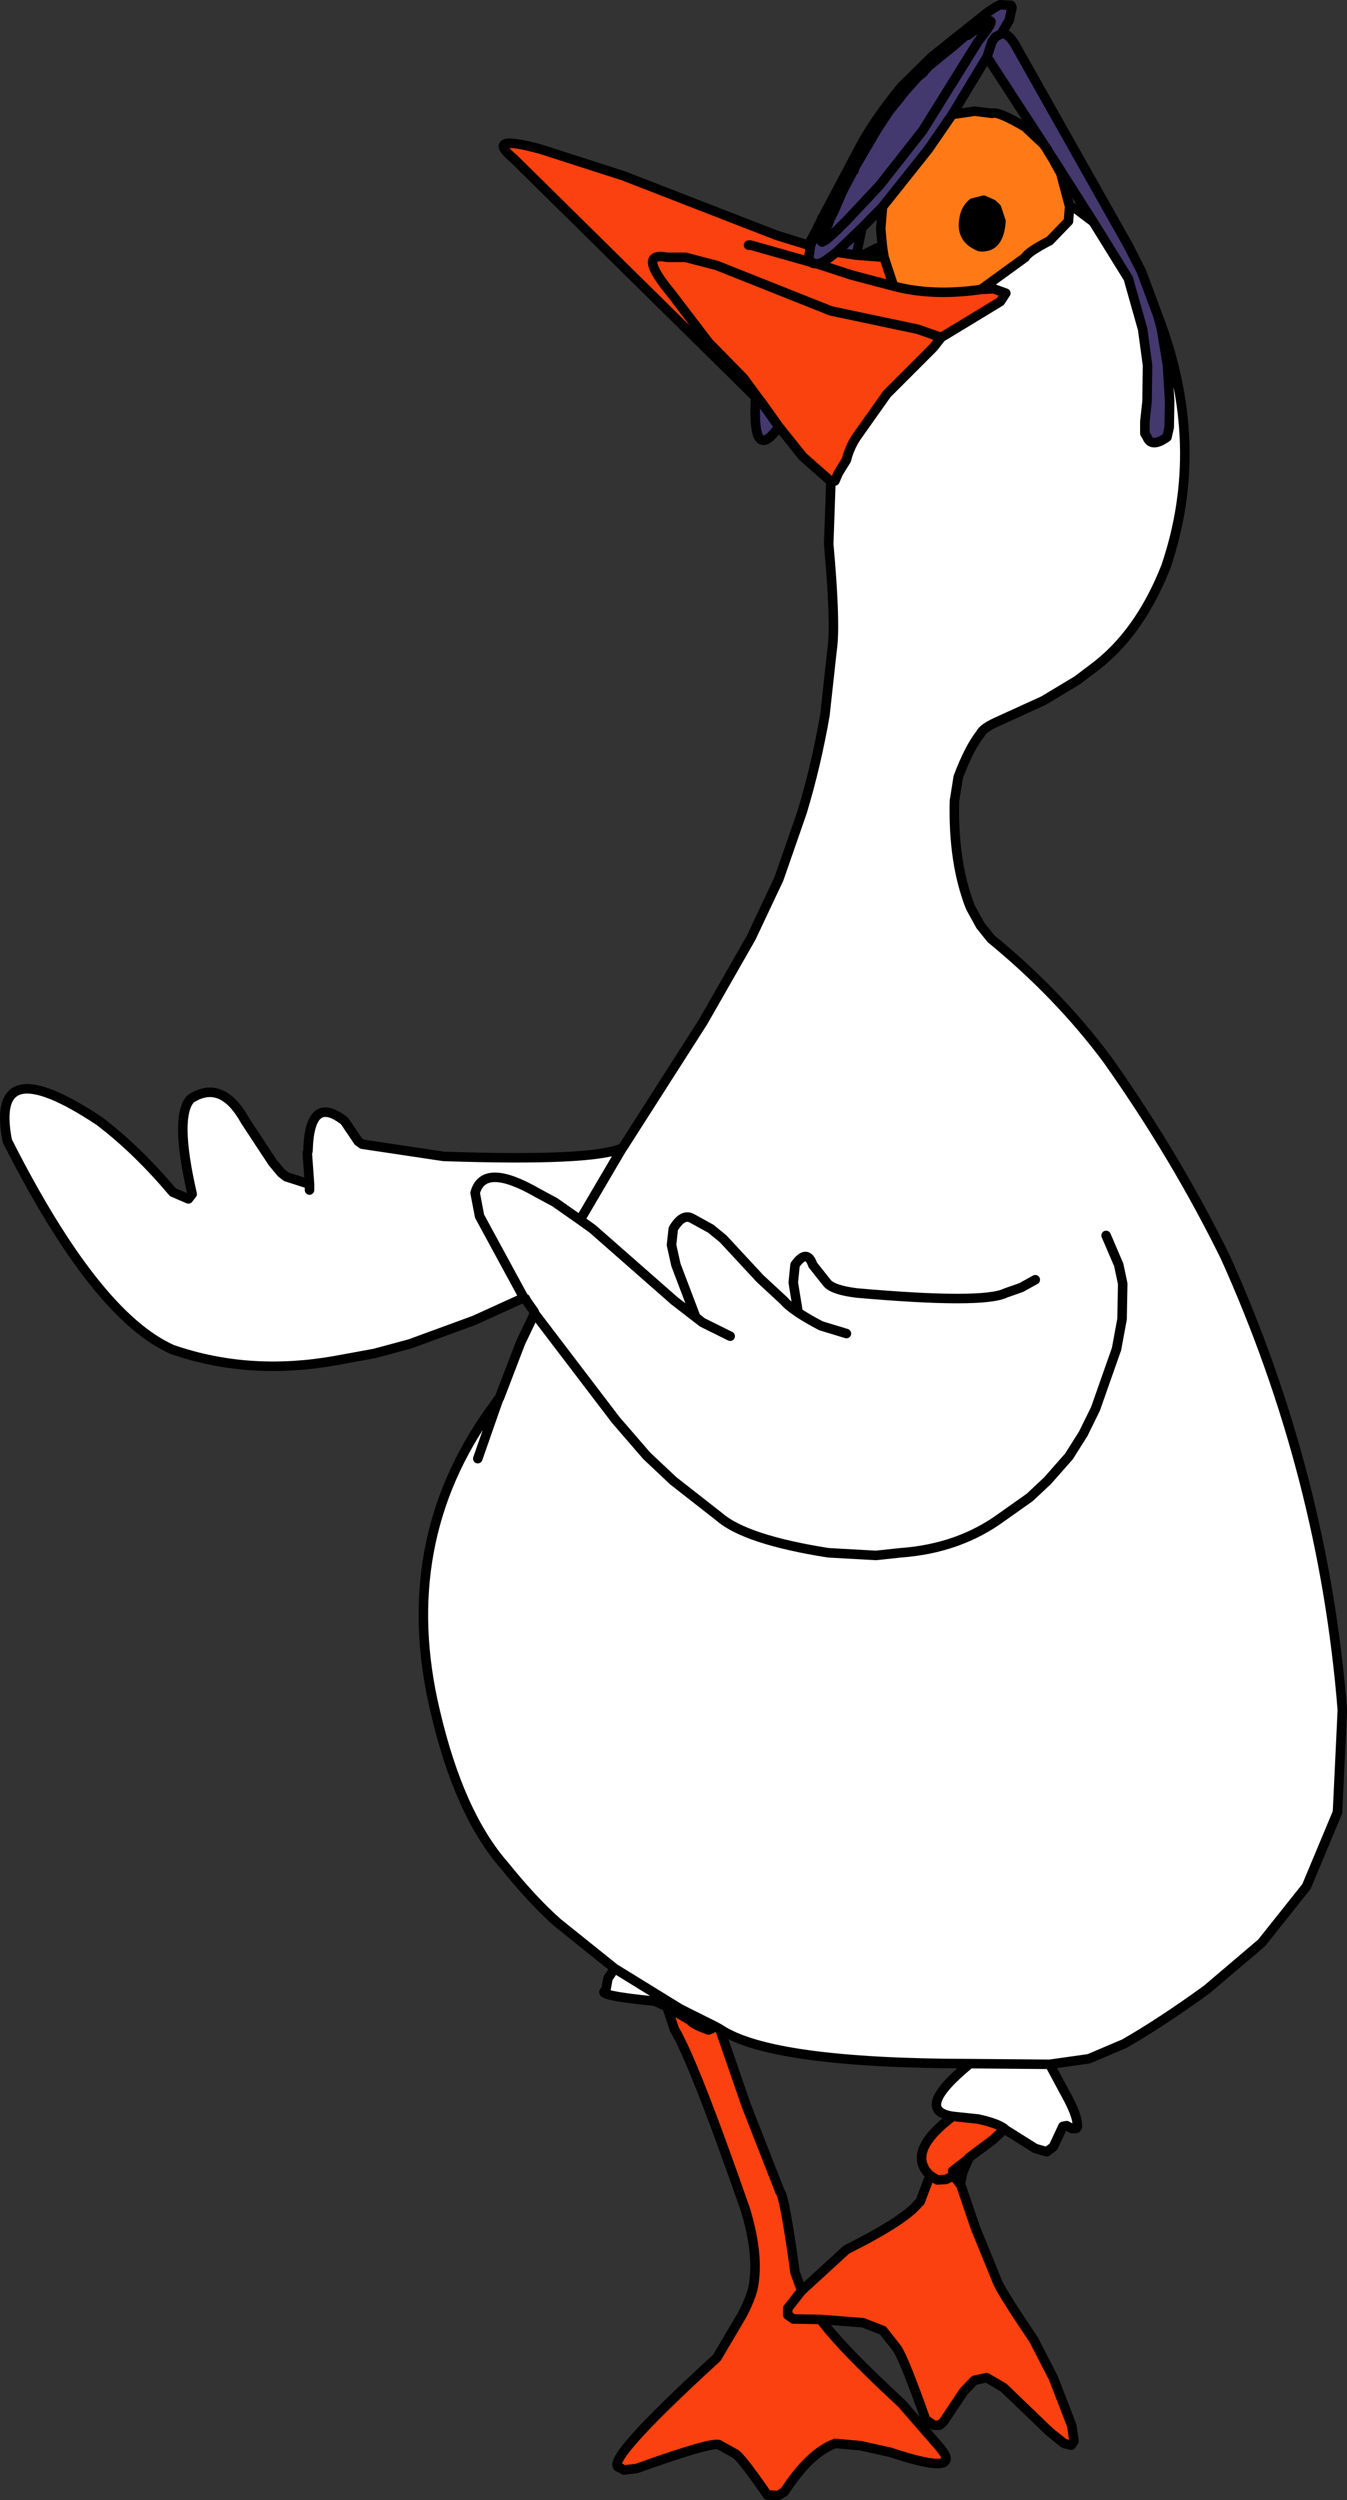 <?xml version="1.0" encoding="UTF-8" standalone="no"?>
<svg xmlns:xlink="http://www.w3.org/1999/xlink" height="564.5px" width="304.2px" xmlns="http://www.w3.org/2000/svg">
  <rect width="100%" height="100%" fill="#333333" stroke="none"/>
  <g transform="matrix(1.0, 0.0, 0.0, 1.0, 216.95, 389.85)">
    <path d="M-34.4 -334.5 L-32.8 -337.5 -32.65 -337.65 -32.4 -338.25 -32.3 -338.4 -32.3 -338.5 -31.4 -340.25 -31.4 -340.4 -31.3 -340.5 -31.3 -340.65 -31.15 -340.75 -31.15 -340.9 -31.05 -341.0 -22.05 -358.0 Q-18.6 -363.9 -13.4 -370.25 L-6.55 -377.0 5.85 -386.9 Q9.1 -389.2 9.35 -388.75 L11.35 -388.65 11.6 -388.15 10.95 -385.25 9.2 -382.25 Q10.9 -382.55 12.85 -378.75 L37.85 -334.4 40.85 -328.5 44.6 -318.4 45.35 -315.5 46.7 -307.4 47.2 -299.25 47.1 -293.4 46.6 -291.15 Q43.1 -288.65 42.1 -291.15 L41.6 -292.0 41.6 -294.65 42.1 -299.25 42.2 -307.4 41.1 -315.5 37.85 -327.0 29.95 -339.75 21.35 -353.25 21.2 -353.25 21.2 -353.5 20.95 -353.9 20.85 -353.9 19.7 -355.75 19.7 -355.9 19.45 -356.15 19.45 -356.25 19.2 -356.65 18.95 -356.9 18.95 -357.0 18.85 -357.15 5.95 -377.0 -1.9 -364.0 -7.3 -356.15 -17.65 -343.15 -22.3 -338.4 -23.55 -332.25 -28.05 -332.9 -29.55 -331.75 Q-31.2 -330.45 -32.3 -330.25 L-33.35 -330.4 -33.6 -330.6 Q-34.05 -330.95 -34.3 -331.75 L-33.9 -334.4 -34.4 -334.5 M-41.05 -293.5 Q-47.15 -284.95 -46.3 -300.15 L-45.3 -299.4 -45.15 -299.25 -41.05 -293.5 M2.9 -383.1 Q6.8 -385.85 6.85 -384.9 6.85 -384.1 3.95 -380.5 L-8.55 -360.4 -18.3 -348.0 -25.9 -339.9 Q-29.45 -336.3 -30.75 -335.45 L-31.1 -335.3 -31.3 -335.2 -31.55 -335.5 -30.35 -339.3 -30.15 -338.75 -30.35 -339.3 -31.55 -335.5 -31.3 -335.2 -31.1 -335.3 -30.75 -335.45 Q-29.45 -336.3 -25.9 -339.9 L-18.3 -348.0 -8.55 -360.4 3.95 -380.5 Q6.85 -384.1 6.85 -384.9 L6.35 -384.25 6.85 -384.9 Q6.8 -385.85 2.9 -383.1 L3.85 -383.4 2.9 -383.1 2.15 -382.55 3.1 -382.9 2.15 -382.55 2.9 -383.1 M1.65 -382.2 L2.15 -382.55 1.65 -382.2 2.2 -382.25 1.65 -382.2 1.3 -381.95 1.7 -381.9 1.3 -381.95 1.65 -382.2 M-8.4 -373.5 L-9.65 -372.5 -12.6 -369.2 -10.05 -372.4 -8.05 -374.15 -7.9 -374.15 -7.8 -374.25 -7.55 -374.5 -7.5 -374.55 -7.4 -374.75 -7.35 -374.8 -6.9 -375.15 -6.8 -375.25 -0.9 -380.05 -0.7 -380.3 -0.35 -380.55 1.15 -381.85 1.3 -381.95 1.15 -381.85 -0.35 -380.55 -0.7 -380.3 -0.9 -380.05 -6.8 -375.25 -6.9 -375.15 -7.35 -374.8 -7.4 -374.75 -7.5 -374.55 -7.55 -374.5 -7.8 -374.25 -7.9 -374.15 -8.05 -374.15 -10.05 -372.4 -12.6 -369.2 -9.65 -372.5 -8.4 -373.5 M9.2 -382.25 L7.85 -381.5 7.1 -380.5 5.95 -377.0 7.1 -380.5 7.85 -381.5 9.2 -382.25 M-32.8 -337.5 L-32.65 -337.5 -33.9 -334.4 -32.65 -337.5 -32.8 -337.5 M20.95 -353.9 L19.7 -355.75 20.95 -353.9 M21.35 -353.25 L21.2 -353.5 21.35 -353.25 M-18.85 -360.65 L-18.7 -360.9 -18.75 -360.8 -18.85 -360.65 -23.85 -352.15 -23.9 -352.05 -24.4 -351.0 -25.05 -349.75 -25.1 -349.65 -26.55 -346.9 -29.2 -341.7 -29.7 -340.7 -30.15 -339.9 -30.35 -339.3 -30.15 -339.9 -29.7 -340.7 -29.2 -341.7 -26.55 -346.9 -25.1 -349.65 -25.05 -349.75 -24.4 -351.0 -23.9 -352.05 -23.85 -352.15 -18.85 -360.65 -18.75 -360.8 -18.7 -360.9 -16.05 -364.9 -16.0 -364.95 -15.65 -365.4 -15.6 -365.45 -14.25 -367.1 -14.2 -367.15 -12.6 -369.2 -14.2 -367.15 -14.25 -367.1 -15.6 -365.45 -15.65 -365.4 -16.0 -364.95 -16.05 -364.9 -18.7 -360.9 -18.85 -360.65 M-24.4 -351.0 L-24.1 -351.3 -23.9 -352.05 -24.1 -351.3 -24.4 -351.0 M-6.8 -375.25 L-0.65 -380.5 1.15 -381.85 -0.65 -380.5 -6.8 -375.25 M-8.05 -374.15 L-7.65 -374.5 -7.8 -374.25 -7.65 -374.5 -8.05 -374.15 M-7.5 -374.55 L-7.55 -374.5 -7.65 -374.5 -7.55 -374.65 -7.65 -374.5 -7.55 -374.5 -7.55 -374.65 -7.4 -374.75 -7.55 -374.65 -7.55 -374.5 -7.5 -374.55 M-32.65 -337.5 L-32.65 -337.65 -32.65 -337.5 M-32.3 -338.5 L-31.55 -339.75 -31.4 -340.25 -31.55 -339.75 -32.3 -338.5 M-31.3 -340.65 L-31.15 -340.65 -31.15 -340.75 -31.15 -340.65 -31.3 -340.65 M-31.05 -341.0 L-31.05 -340.9 -31.15 -340.9 -31.05 -340.9 -31.05 -341.0 M-29.2 -341.7 L-29.1 -341.15 -29.25 -340.85 -29.1 -341.15 -29.2 -341.7 M-29.65 -339.9 L-29.7 -340.7 -29.65 -339.9 M-29.9 -339.25 L-29.9 -339.75 -29.9 -339.25 M-22.3 -338.4 L-28.05 -332.9 -22.3 -338.4 M-28.8 -341.75 L-26.55 -346.9 -28.8 -341.75" fill="#43396f" fill-rule="evenodd" stroke="none"/>
    <path d="M-1.9 -364.0 L3.2 -364.75 7.1 -364.25 Q8.35 -364.85 14.6 -361.15 L18.85 -357.15 18.95 -357.0 18.95 -356.9 19.2 -356.65 19.45 -356.25 19.45 -356.15 19.7 -355.9 19.7 -355.75 20.85 -353.9 21.2 -353.5 21.2 -353.25 22.6 -350.75 24.6 -343.25 24.35 -339.9 20.1 -335.5 Q15.1 -332.9 14.6 -331.75 L4.6 -324.5 Q-6.3 -322.9 -15.15 -325.25 L-17.3 -331.75 -17.65 -334.0 -17.3 -331.75 -22.3 -332.15 -18.8 -333.9 -17.65 -334.0 -18.05 -338.15 -17.65 -343.15 -7.3 -356.15 -1.9 -364.0 M8.1 -342.9 L7.2 -343.75 5.2 -344.65 2.7 -344.0 Q0.95 -342.6 0.7 -339.9 0.15 -335.8 4.35 -334.15 8.7 -333.75 9.1 -339.9 L8.1 -342.9" fill="#ff7a16" fill-rule="evenodd" stroke="none"/>
    <path d="M44.6 -318.4 Q55.7 -289.4 46.35 -261.9 40.35 -246.65 29.85 -238.9 L26.35 -236.25 18.7 -231.65 7.95 -226.75 Q4.95 -225.35 4.45 -224.15 1.95 -221.0 -0.55 -214.4 L-1.4 -209.0 Q-1.75 -195.05 2.2 -185.0 L4.45 -180.9 6.85 -177.9 Q22.2 -165.3 33.1 -150.65 48.5 -128.9 59.7 -106.15 81.95 -56.85 86.2 -3.75 L85.1 19.35 78.1 36.1 67.95 48.85 55.6 59.35 Q45.4 66.75 36.95 71.6 L28.95 75.0 20.1 76.25 24.45 84.35 Q26.5 88.35 26.35 90.35 L26.1 90.75 25.1 90.75 23.95 90.1 23.1 90.25 20.95 94.85 19.45 96.0 16.85 95.25 9.85 90.85 9.85 90.75 Q8.25 89.55 3.95 88.6 L-1.8 88.0 Q-10.75 86.65 2.1 76.1 -42.9 76.05 -54.4 68.25 L-55.3 67.75 -56.9 68.5 Q-60.35 67.3 -61.05 66.35 L-65.9 63.5 -66.05 63.35 -66.15 63.35 -66.3 63.35 -66.3 63.25 Q-67.65 62.65 -69.05 62.0 -82.75 60.65 -80.15 59.6 L-79.65 56.85 -78.15 54.6 -91.05 44.25 Q-96.55 39.4 -103.05 31.35 -113.25 19.7 -118.65 -3.4 -127.75 -41.5 -106.05 -71.65 L-105.9 -71.75 -105.15 -72.9 -104.9 -73.15 -104.9 -73.25 -104.65 -73.5 -104.65 -73.65 -104.35 -73.95 -104.15 -74.25 -99.4 -86.65 -96.3 -93.15 -96.3 -93.4 -96.3 -93.65 -98.05 -96.15 -98.3 -96.65 -98.55 -96.65 -99.05 -96.65 -109.8 -91.75 -124.4 -86.4 -132.4 -84.25 -141.15 -82.65 Q-160.75 -79.15 -178.05 -85.15 -195.4 -92.85 -215.3 -132.25 -219.4 -153.25 -194.55 -136.75 -186.1 -130.35 -177.9 -120.65 L-174.4 -119.15 -173.55 -120.25 Q-177.6 -137.8 -173.9 -141.75 -166.85 -146.3 -161.55 -136.75 L-155.4 -127.4 -153.4 -125.0 -152.3 -124.15 -147.15 -122.5 -147.05 -122.5 -147.55 -129.4 -147.4 -130.0 Q-147.05 -142.9 -139.15 -136.75 L-136.05 -132.15 -135.15 -131.5 -116.8 -128.75 Q-83.0 -127.6 -76.4 -130.65 L-76.3 -130.75 -58.15 -159.15 -47.3 -178.15 -41.05 -191.4 -35.8 -206.5 Q-32.6 -217.1 -30.65 -228.4 L-29.05 -243.0 Q-28.15 -248.8 -29.8 -267.0 L-29.3 -281.15 -28.4 -281.25 -27.65 -283.0 -25.8 -286.0 Q-25.15 -288.7 -23.55 -291.15 L-16.65 -300.9 -6.15 -311.4 -4.4 -313.65 8.95 -321.75 10.2 -323.65 7.45 -324.65 4.6 -324.5 14.6 -331.75 Q15.1 -332.9 20.1 -335.5 L24.35 -339.9 24.6 -343.25 26.1 -342.65 29.95 -339.75 37.85 -327.0 41.1 -315.5 42.2 -307.4 42.1 -299.25 41.6 -294.65 41.6 -292.0 42.1 -291.15 Q43.1 -288.65 46.6 -291.15 L47.1 -293.4 47.2 -299.25 46.7 -307.4 45.35 -315.5 44.6 -318.4 M-96.3 -93.4 L-77.9 -69.25 -70.9 -61.15 -64.9 -55.5 -54.55 -47.4 Q-48.6 -42.2 -29.9 -39.25 L-19.15 -38.65 -13.55 -39.25 Q-0.3 -40.2 9.45 -47.4 L15.6 -51.75 19.6 -55.5 24.45 -61.0 27.7 -66.15 30.45 -71.75 35.2 -85.25 36.45 -92.0 36.6 -100.0 35.7 -104.25 32.85 -110.9 35.7 -104.25 36.6 -100.0 36.45 -92.0 35.2 -85.25 30.45 -71.75 27.7 -66.15 24.45 -61.0 19.6 -55.5 15.6 -51.75 9.45 -47.4 Q-0.3 -40.2 -13.55 -39.25 L-19.15 -38.65 -29.9 -39.25 Q-48.6 -42.2 -54.55 -47.4 L-64.9 -55.5 -70.9 -61.15 -77.9 -69.25 -96.3 -93.4 M16.85 -100.9 L13.7 -99.15 10.15 -97.9 Q5.1 -95.4 -23.4 -97.9 -28.8 -98.55 -30.15 -100.15 L-33.4 -104.25 Q-34.7 -108.05 -37.4 -104.25 L-37.8 -100.25 -36.7 -93.5 Q-38.95 -95.0 -39.9 -96.15 L-45.3 -101.15 -53.65 -110.15 -56.4 -112.4 -60.65 -114.75 Q-62.8 -115.95 -64.9 -112.4 L-65.3 -108.75 -64.3 -104.25 -59.8 -92.4 -64.65 -96.15 -83.15 -112.4 -85.95 -114.4 -76.4 -130.65 -85.95 -114.4 -83.15 -112.4 -64.65 -96.15 -59.8 -92.4 -64.3 -104.25 -65.3 -108.75 -64.9 -112.4 Q-62.8 -115.95 -60.65 -114.75 L-56.4 -112.4 -53.65 -110.15 -45.3 -101.15 -39.9 -96.15 Q-38.95 -95.0 -36.7 -93.5 L-37.8 -100.25 -37.4 -104.25 Q-34.7 -108.05 -33.4 -104.25 L-30.15 -100.15 Q-28.8 -98.55 -23.4 -97.9 5.1 -95.4 10.15 -97.9 L13.7 -99.15 16.85 -100.9 M-52.05 -88.15 L-58.3 -91.25 -59.8 -92.4 -58.3 -91.25 -52.05 -88.15 M-25.8 -88.75 L-31.55 -90.5 Q-34.7 -92.15 -36.7 -93.5 -34.7 -92.15 -31.55 -90.5 L-25.8 -88.75 M-104.35 -73.95 L-109.05 -60.5 -104.35 -73.95 M-85.95 -114.4 L-91.65 -118.4 -95.55 -120.5 Q-107.75 -127.55 -109.65 -120.5 L-108.65 -115.25 -98.55 -96.65 -108.65 -115.25 -109.65 -120.5 Q-107.75 -127.55 -95.55 -120.5 L-91.65 -118.4 -85.95 -114.4 M-147.05 -121.15 L-147.05 -122.5 -147.05 -121.15 M-55.3 67.75 L-63.3 63.75 -78.15 54.6 -63.3 63.75 -55.3 67.75 M-66.15 63.35 L-66.3 63.25 -66.15 63.35 M20.1 76.25 L2.1 76.1 20.1 76.25" fill="#ffffff" fill-rule="evenodd" stroke="none"/>
    <path d="M8.1 -342.9 L9.1 -339.9 Q8.7 -333.75 4.35 -334.15 0.15 -335.8 0.7 -339.9 0.95 -342.6 2.7 -344.0 L5.2 -344.65 7.2 -343.75 8.1 -342.9" fill="#000000" fill-rule="evenodd" stroke="none"/>
    <path d="M9.85 90.85 L7.35 93.25 1.85 97.35 1.8 97.55 0.45 100.75 -0.05 103.25 3.35 113.25 8.1 124.85 Q8.65 126.85 16.45 138.35 L20.95 147.1 25.1 157.85 25.6 161.35 24.95 162.25 23.35 161.85 20.1 159.25 9.7 149.25 5.85 147.0 3.1 147.6 0.7 150.1 -3.9 157.0 -4.8 157.75 -6.05 157.75 -7.9 156.5 Q-12.5 143.45 -14.3 140.5 L-17.55 136.35 -22.05 134.6 -31.65 133.85 Q-26.85 140.35 -13.3 152.85 L-5.05 162.35 Q1.4 169.6 -15.9 163.85 L-22.65 162.35 -28.3 161.85 Q-34.05 163.9 -39.8 172.75 L-41.15 173.6 -43.65 173.5 Q-49.75 164.65 -51.05 164.1 L-54.4 162.25 Q-55.3 161.1 -73.15 167.5 L-76.05 167.85 -76.9 167.35 Q-81.6 166.8 -55.05 142.5 L-49.3 132.75 Q-46.85 128.0 -46.65 125.25 -45.75 118.7 -48.55 109.25 -60.25 75.65 -64.65 68.35 L-66.3 63.35 -66.15 63.35 -66.05 63.35 -65.9 63.5 -61.05 66.35 Q-60.35 67.3 -56.9 68.5 L-55.3 67.75 -54.4 68.25 -48.4 85.6 -40.8 105.0 Q-39.75 106.1 -37.4 123.25 L-35.9 127.35 -25.8 118.1 Q-12.4 111.35 -9.55 107.6 L-9.15 107.25 -6.9 101.35 -5.3 102.35 -3.3 102.25 -1.75 101.45 -1.65 101.35 -0.3 103.1 Q-0.15 103.2 -0.05 103.25 -0.15 103.2 -0.3 103.1 L-1.65 101.35 -1.75 101.45 -3.3 102.25 -5.3 102.35 -6.9 101.35 Q-12.5 96.05 -1.8 88.0 L3.95 88.6 Q8.25 89.55 9.85 90.75 L9.85 90.85 M-46.3 -300.15 L-100.9 -354.0 Q-107.75 -359.7 -94.8 -356.15 L-76.15 -350.15 -41.65 -336.75 -34.4 -334.5 -33.9 -334.4 -34.3 -331.75 Q-34.05 -330.95 -33.6 -330.6 L-33.35 -330.4 -32.3 -330.25 Q-31.2 -330.45 -29.55 -331.75 L-28.05 -332.9 -23.55 -332.25 -22.3 -332.15 -17.3 -331.75 -15.15 -325.25 Q-6.3 -322.9 4.6 -324.5 L7.45 -324.65 10.2 -323.65 8.95 -321.75 -4.4 -313.65 -9.65 -315.5 -29.3 -319.65 -55.05 -329.9 -62.15 -331.75 -66.3 -331.75 Q-73.25 -333.1 -65.4 -323.65 L-56.9 -312.5 -49.05 -304.5 -45.3 -299.4 -46.3 -300.15 M-47.9 -334.5 L-47.4 -334.5 -33.6 -330.6 -47.4 -334.5 -47.9 -334.5 M-15.15 -325.25 L-24.65 -327.75 -32.3 -330.25 -24.65 -327.75 -15.15 -325.25 M-31.65 133.85 L-37.8 133.75 -39.05 132.85 -39.05 131.35 -35.9 127.35 -39.05 131.35 -39.05 132.85 -37.8 133.75 -31.65 133.85 M-1.8 100.35 L1.8 97.55 -1.8 100.35 M0.6 99.0 L-1.75 101.45 0.6 99.0" fill="#fa410f" fill-rule="evenodd" stroke="none"/>
    <path d="M-29.3 -281.15 L-35.65 -286.75 -41.05 -293.5 -45.15 -299.25 -45.3 -299.4 -49.05 -304.5 -56.9 -312.5 -65.4 -323.65 Q-73.25 -333.1 -66.3 -331.75 L-62.15 -331.75 -55.05 -329.9 -29.3 -319.65 -9.65 -315.5 -4.4 -313.65 -6.15 -311.4 -16.65 -300.9 -23.55 -291.15 Q-25.15 -288.7 -25.8 -286.0 L-27.65 -283.0 -28.4 -281.25 -29.3 -281.15" fill="#fa420e" fill-rule="evenodd" stroke="none"/>
    <path d="M-34.4 -334.5 L-32.8 -337.5 -32.65 -337.65 -32.4 -338.25 -32.3 -338.4 -32.3 -338.5 -31.4 -340.25 -31.4 -340.4 -31.3 -340.5 -31.3 -340.65 -31.15 -340.75 -31.15 -340.9 -31.05 -341.0 -22.05 -358.0 Q-18.6 -363.9 -13.4 -370.25 L-6.55 -377.0 5.85 -386.9 Q9.1 -389.2 9.35 -388.75 L11.35 -388.65 11.6 -388.15 10.95 -385.25 9.2 -382.25 Q10.9 -382.55 12.85 -378.75 L37.85 -334.4 40.85 -328.5 44.6 -318.4 Q55.7 -289.4 46.35 -261.9 40.35 -246.65 29.85 -238.9 L26.35 -236.25 18.7 -231.65 7.95 -226.75 Q4.95 -225.35 4.45 -224.15 1.95 -221.0 -0.55 -214.4 L-1.4 -209.0 Q-1.75 -195.05 2.2 -185.0 L4.45 -180.9 6.85 -177.9 Q22.2 -165.3 33.1 -150.65 48.5 -128.9 59.7 -106.15 81.95 -56.85 86.2 -3.75 L85.1 19.35 78.1 36.1 67.95 48.85 55.6 59.35 Q45.4 66.75 36.95 71.6 L28.95 75.0 20.1 76.25 24.45 84.35 Q26.5 88.35 26.35 90.35 L26.1 90.75 25.1 90.75 23.95 90.1 23.1 90.25 20.95 94.85 19.45 96.0 16.85 95.25 9.85 90.85 7.35 93.25 1.85 97.35 1.8 97.55 0.45 100.75 -0.05 103.25 3.35 113.25 8.1 124.85 Q8.65 126.85 16.45 138.35 L20.95 147.1 25.1 157.85 25.6 161.35 24.95 162.25 23.35 161.85 20.1 159.25 9.7 149.25 5.85 147.0 3.1 147.6 0.7 150.1 -3.9 157.0 -4.8 157.75 -6.05 157.75 -7.9 156.5 Q-12.5 143.45 -14.3 140.5 L-17.55 136.35 -22.05 134.6 -31.65 133.85 Q-26.85 140.35 -13.3 152.85 L-5.05 162.35 Q1.4 169.6 -15.9 163.85 L-22.65 162.35 -28.3 161.85 Q-34.05 163.9 -39.8 172.75 L-41.15 173.6 -43.65 173.5 Q-49.75 164.65 -51.05 164.1 L-54.4 162.25 Q-55.3 161.1 -73.15 167.5 L-76.05 167.85 -76.9 167.35 Q-81.6 166.8 -55.05 142.5 L-49.3 132.75 Q-46.85 128.0 -46.65 125.25 -45.75 118.7 -48.55 109.25 -60.25 75.65 -64.65 68.35 L-66.3 63.35 -66.3 63.25 Q-67.65 62.65 -69.05 62.0 -82.75 60.65 -80.15 59.6 L-79.65 56.85 -78.15 54.6 -91.05 44.25 Q-96.55 39.4 -103.05 31.35 -113.25 19.7 -118.65 -3.4 -127.75 -41.5 -106.05 -71.65 L-105.9 -71.75 -105.15 -72.9 -104.9 -73.15 -104.9 -73.25 -104.65 -73.5 -104.65 -73.65 -104.35 -73.95 -104.15 -74.25 -99.4 -86.65 -96.3 -93.15 -96.3 -93.4 -96.3 -93.65 -98.05 -96.15 -98.3 -96.65 -98.55 -96.65 -99.05 -96.65 -109.8 -91.75 -124.4 -86.4 -132.4 -84.25 -141.15 -82.65 Q-160.75 -79.15 -178.05 -85.15 -195.4 -92.85 -215.3 -132.25 -219.4 -153.25 -194.55 -136.75 -186.1 -130.35 -177.9 -120.65 L-174.4 -119.15 -173.55 -120.25 Q-177.6 -137.8 -173.9 -141.75 -166.85 -146.3 -161.55 -136.75 L-155.4 -127.4 -153.4 -125.0 -152.3 -124.15 -147.15 -122.5 -147.05 -122.5 -147.55 -129.4 -147.4 -130.0 Q-147.05 -142.9 -139.15 -136.75 L-136.05 -132.15 -135.15 -131.5 -116.8 -128.75 Q-83.0 -127.6 -76.4 -130.65 L-76.3 -130.75 -58.15 -159.15 -47.3 -178.15 -41.05 -191.4 -35.8 -206.5 Q-32.6 -217.1 -30.65 -228.4 L-29.05 -243.0 Q-28.15 -248.8 -29.8 -267.0 L-29.3 -281.15 -35.65 -286.75 -41.05 -293.5 Q-47.15 -284.95 -46.3 -300.15 L-100.9 -354.0 Q-107.75 -359.7 -94.8 -356.15 L-76.15 -350.15 -41.65 -336.75 -34.4 -334.5 -33.9 -334.4 -32.65 -337.5 -32.8 -337.5 M-30.15 -338.75 L-30.35 -339.3 -31.55 -335.5 -31.3 -335.2 -31.1 -335.3 -30.75 -335.45 Q-29.45 -336.3 -25.9 -339.9 L-18.3 -348.0 -8.55 -360.4 3.95 -380.5 Q6.85 -384.1 6.85 -384.9 L6.35 -384.25 M5.95 -377.0 L7.1 -380.5 7.85 -381.5 9.2 -382.25 M2.2 -382.25 L1.65 -382.2 1.3 -381.95 1.7 -381.9 M1.3 -381.95 L1.15 -381.85 -0.35 -380.55 -0.7 -380.3 -0.9 -380.05 -6.8 -375.25 -6.9 -375.15 -7.35 -374.8 -7.4 -374.75 -7.5 -374.55 -7.55 -374.5 -7.8 -374.25 -7.9 -374.15 -8.05 -374.15 -10.05 -372.4 -12.6 -369.2 -9.65 -372.5 -8.4 -373.5 M3.85 -383.4 L2.9 -383.1 2.15 -382.55 3.1 -382.9 M2.15 -382.55 L1.65 -382.2 M6.85 -384.9 Q6.8 -385.85 2.9 -383.1 M-1.9 -364.0 L3.2 -364.75 7.1 -364.25 Q8.35 -364.85 14.6 -361.15 L18.85 -357.15 5.95 -377.0 -1.9 -364.0 -7.3 -356.15 -17.65 -343.15 -18.05 -338.15 -17.65 -334.0 -17.3 -331.75 -15.15 -325.25 Q-6.3 -322.9 4.6 -324.5 L14.6 -331.75 Q15.1 -332.9 20.1 -335.5 L24.35 -339.9 24.6 -343.25 22.6 -350.75 21.2 -353.25 21.2 -353.5 20.85 -353.9 19.7 -355.75 19.7 -355.9 19.45 -356.15 19.45 -356.25 19.2 -356.65 18.95 -356.9 18.95 -357.0 18.85 -357.15 M29.95 -339.75 L21.35 -353.25 21.2 -353.25 M21.2 -353.5 L20.95 -353.9 20.85 -353.9 M21.2 -353.5 L21.35 -353.25 M19.7 -355.75 L20.95 -353.9 M29.95 -339.75 L37.85 -327.0 41.1 -315.5 42.2 -307.4 42.1 -299.25 41.6 -294.65 41.6 -292.0 42.1 -291.15 Q43.1 -288.65 46.6 -291.15 L47.1 -293.4 47.2 -299.25 46.7 -307.4 45.35 -315.5 44.6 -318.4 M24.6 -343.25 L26.1 -342.65 29.95 -339.75 M8.1 -342.9 L7.2 -343.75 5.2 -344.65 2.7 -344.0 Q0.95 -342.6 0.7 -339.9 0.15 -335.8 4.35 -334.15 8.7 -333.75 9.1 -339.9 L8.1 -342.9 M4.6 -324.5 L7.45 -324.65 10.2 -323.65 8.95 -321.75 -4.4 -313.65 -6.15 -311.4 -16.65 -300.9 -23.55 -291.15 Q-25.15 -288.7 -25.8 -286.0 L-27.65 -283.0 -28.4 -281.25 -29.3 -281.15 M-76.4 -130.65 L-85.95 -114.4 -83.15 -112.4 -64.65 -96.15 -59.8 -92.4 -64.3 -104.25 -65.3 -108.75 -64.9 -112.4 Q-62.8 -115.95 -60.65 -114.75 L-56.4 -112.4 -53.65 -110.15 -45.3 -101.15 -39.9 -96.15 Q-38.95 -95.0 -36.7 -93.5 L-37.8 -100.25 -37.4 -104.25 Q-34.7 -108.05 -33.4 -104.25 L-30.15 -100.15 Q-28.8 -98.55 -23.4 -97.9 5.1 -95.4 10.15 -97.9 L13.7 -99.15 16.85 -100.9 M32.85 -110.9 L35.7 -104.25 36.6 -100.0 36.45 -92.0 35.2 -85.25 30.45 -71.75 27.7 -66.15 24.45 -61.0 19.6 -55.5 15.6 -51.75 9.45 -47.4 Q-0.3 -40.2 -13.55 -39.25 L-19.15 -38.65 -29.9 -39.25 Q-48.6 -42.2 -54.55 -47.4 L-64.9 -55.5 -70.9 -61.15 -77.9 -69.25 -96.3 -93.4 M-7.55 -374.65 L-7.65 -374.5 -7.55 -374.5 -7.55 -374.65 -7.4 -374.75 M-7.55 -374.5 L-7.5 -374.55 M-7.8 -374.25 L-7.65 -374.5 -8.05 -374.15 M1.15 -381.85 L-0.65 -380.5 -6.8 -375.25 M-30.35 -339.3 L-30.15 -339.9 -29.7 -340.7 -29.2 -341.7 -26.55 -346.9 -25.1 -349.65 -25.05 -349.75 -24.4 -351.0 -23.9 -352.05 -23.85 -352.15 -18.85 -360.65 -18.75 -360.8 -18.7 -360.9 -16.05 -364.9 -16.0 -364.95 -15.65 -365.4 -15.6 -365.45 -14.25 -367.1 -14.2 -367.15 -12.6 -369.2 M-23.9 -352.05 L-24.1 -351.3 -24.4 -351.0 M-18.7 -360.9 L-18.85 -360.65 M-33.6 -330.6 L-47.4 -334.5 -47.9 -334.5 M-4.4 -313.65 L-9.65 -315.5 -29.3 -319.65 -55.05 -329.9 -62.15 -331.75 -66.3 -331.75 Q-73.25 -333.1 -65.4 -323.65 L-56.9 -312.5 -49.05 -304.5 -45.3 -299.4 -45.15 -299.25 -41.05 -293.5 M-45.3 -299.4 L-46.3 -300.15 M-22.3 -332.15 L-18.8 -333.9 -17.65 -334.0 M-29.9 -339.75 L-29.9 -339.25 M-29.7 -340.7 L-29.65 -339.9 M-29.25 -340.85 L-29.1 -341.15 -29.2 -341.7 M-31.15 -340.9 L-31.05 -340.9 -31.05 -341.0 M-31.15 -340.75 L-31.15 -340.65 -31.3 -340.65 M-31.4 -340.25 L-31.55 -339.75 -32.3 -338.5 M-32.65 -337.65 L-32.65 -337.5 M-32.3 -330.25 L-33.35 -330.4 -33.6 -330.6 Q-34.05 -330.95 -34.3 -331.75 L-33.9 -334.4 M-22.3 -332.15 L-23.55 -332.25 -28.05 -332.9 -29.55 -331.75 Q-31.2 -330.45 -32.3 -330.25 L-24.65 -327.75 -15.15 -325.25 M-17.65 -343.15 L-22.3 -338.4 -23.55 -332.25 M-28.05 -332.9 L-22.3 -338.4 M-17.3 -331.75 L-22.3 -332.15 M-26.55 -346.9 L-28.8 -341.75 M-147.05 -122.5 L-147.05 -121.15 M-98.55 -96.65 L-108.65 -115.25 -109.65 -120.5 Q-107.75 -127.55 -95.55 -120.5 L-91.65 -118.4 -85.95 -114.4 M-109.05 -60.5 L-104.35 -73.95 M-36.7 -93.5 Q-34.7 -92.15 -31.55 -90.5 L-25.8 -88.75 M-59.8 -92.4 L-58.3 -91.25 -52.05 -88.15 M-54.4 68.25 L-55.3 67.75 -56.9 68.5 Q-60.35 67.3 -61.05 66.35 L-65.9 63.5 -66.05 63.35 -66.15 63.35 -66.3 63.35 M-66.3 63.25 L-66.15 63.35 M-78.15 54.6 L-63.3 63.75 -55.3 67.75 M-35.9 127.35 L-37.4 123.25 Q-39.75 106.1 -40.8 105.0 L-48.4 85.6 -54.4 68.25 Q-42.9 76.05 2.1 76.1 L20.1 76.25 M-6.9 101.35 L-9.15 107.25 -9.55 107.6 Q-12.4 111.35 -25.8 118.1 L-35.9 127.35 -39.05 131.35 -39.05 132.85 -37.8 133.75 -31.65 133.85 M-0.05 103.25 Q-0.15 103.2 -0.3 103.1 L-1.65 101.35 -1.75 101.45 -3.3 102.25 -5.3 102.35 -6.9 101.35 Q-12.5 96.05 -1.8 88.0 -10.75 86.65 2.1 76.1 M9.85 90.85 L9.85 90.75 Q8.25 89.55 3.95 88.6 L-1.8 88.0 M-1.75 101.45 L0.6 99.0 M1.8 97.55 L-1.8 100.35" fill="none" stroke="#000000" stroke-linecap="round" stroke-linejoin="round" stroke-width="2.15"/>
  </g>
</svg>
